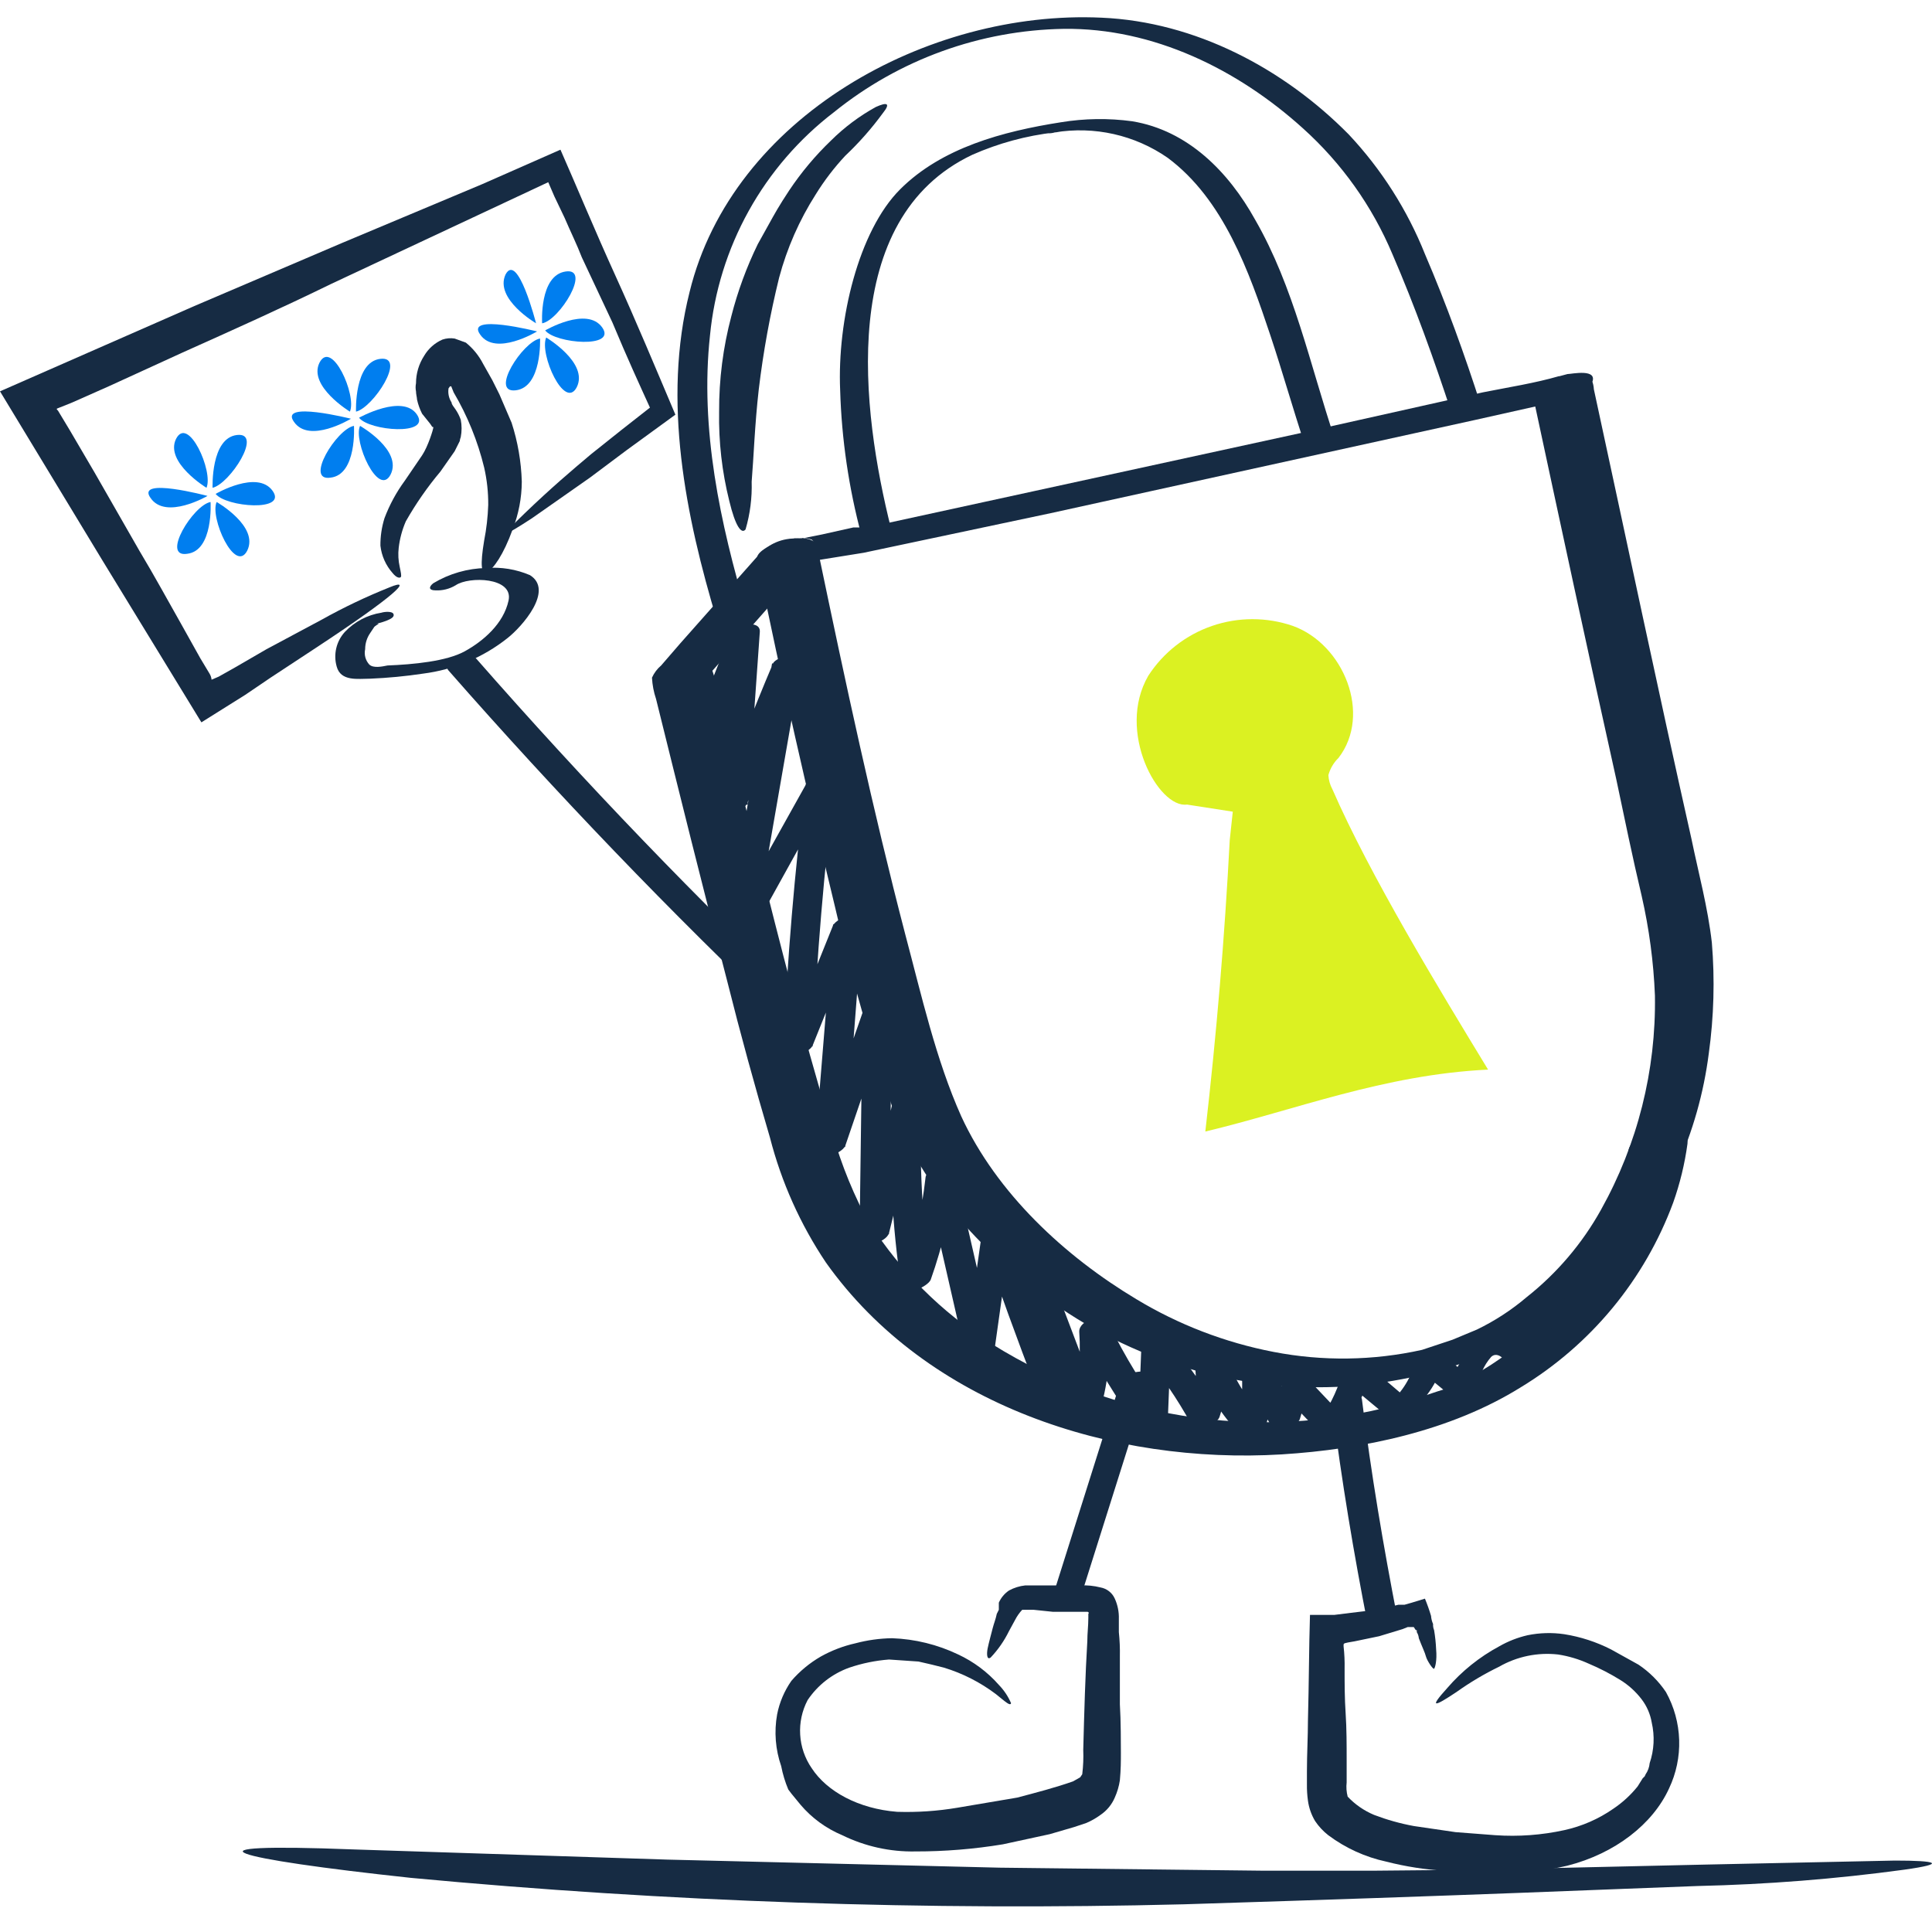 <svg width="112" height="112" viewBox="0 0 112 112" fill="none" xmlns="http://www.w3.org/2000/svg">
<g clip-path="url(#clip0_222_4152)">
<path d="M79.544 108.447H73.293L57.962 108.271L38.681 107.803L20.52 107.214C9.906 106.801 13.385 107.744 23.822 108.862C38.716 110.261 53.681 110.773 68.636 110.394C85.677 109.864 93.519 109.511 98.414 109.334C102.417 109.244 106.413 108.929 110.381 108.389C112.916 108.036 112.267 107.859 109.85 107.859L98.764 108.094L85.793 108.389L79.544 108.447Z" fill="#162B43"/>
<path d="M47.349 58.709C40.47 52.196 33.885 45.348 27.596 38.167C27.183 37.696 25.532 38.343 26.004 38.873C32.254 45.995 38.858 52.882 45.757 59.416C46.227 59.886 47.821 59.18 47.349 58.709Z" fill="#162B43"/>
<path d="M50.886 30.514H50.709L50.355 30.632L50.119 30.75L50.001 30.868C49.942 30.868 49.883 30.927 49.942 30.985C49.924 31.087 49.945 31.192 50.001 31.279C49.998 31.311 50.002 31.343 50.012 31.374C50.023 31.404 50.039 31.432 50.06 31.456C50.075 31.456 50.09 31.463 50.1 31.473C50.106 31.479 50.11 31.485 50.113 31.492C50.116 31.499 50.118 31.506 50.118 31.514H51.238L51.592 31.337C51.651 31.278 51.71 31.278 51.71 31.22C51.71 31.161 51.769 31.161 51.828 31.102V30.514C51.828 30.455 51.769 30.455 51.71 30.396H50.649L50.295 30.573L50.177 30.691C50.118 30.691 50.118 30.75 50.118 30.868V31.221H50.236L50.413 31.103H50.649L50.885 30.985H51.769C51.765 30.94 51.744 30.898 51.71 30.868C51.713 30.836 51.709 30.804 51.699 30.773C51.688 30.744 51.672 30.716 51.651 30.693V30.516L50.828 30.985H51.063L51.358 30.867L51.653 30.75C51.684 30.749 51.714 30.737 51.736 30.715C51.758 30.693 51.771 30.663 51.771 30.631V30.514L50.886 30.514Z" fill="#162B43"/>
<path d="M61.147 7.676C63.437 7.296 65.786 7.824 67.692 9.148C70.934 11.561 72.409 15.74 73.647 19.448C74.354 21.568 74.945 23.687 75.651 25.805C75.711 26.041 76.242 25.923 76.36 25.865C79.249 25.276 82.197 24.805 85.086 23.981C85.205 23.922 85.971 23.746 85.853 23.51C84.909 20.568 83.848 17.626 82.61 14.74C81.584 12.169 80.084 9.813 78.188 7.794C74.413 3.968 69.284 1.26 63.858 1.025C53.777 0.554 42.455 6.793 39.978 16.919C38.386 23.218 39.742 29.928 41.57 35.991C41.688 36.403 43.044 35.873 43.221 35.697L46.405 32.106L45.698 32.459L50.828 31.105C50.945 31.047 51.712 30.87 51.653 30.634C49.942 23.805 48.529 12.68 56.37 8.971C57.888 8.301 59.498 7.864 61.147 7.676C61.323 7.676 62.149 7.5 62.149 7.264C62.149 7.029 61.678 7.088 61.5 7.088C58.139 7.617 54.601 8.559 52.184 10.973C49.767 13.386 48.528 18.566 48.705 22.627C48.79 25.471 49.205 28.296 49.942 31.044L50.709 30.632L45.581 31.927C44.697 32.222 44.168 33.104 43.517 33.752L41.69 35.812L43.282 35.518C41.748 30.338 40.569 24.864 41.159 19.448C41.403 16.913 42.167 14.454 43.404 12.226C44.642 9.998 46.325 8.049 48.351 6.499C52.129 3.45 56.82 1.751 61.678 1.672C66.866 1.613 71.76 4.027 75.534 7.441C77.781 9.462 79.553 11.955 80.723 14.74C82.02 17.742 83.141 20.861 84.143 23.922L84.968 23.451C82.231 24.206 79.456 24.815 76.654 25.276L77.362 25.394C75.947 21.156 75.004 16.623 72.763 12.739C71.229 9.972 68.871 7.559 65.628 7.029C64.257 6.843 62.865 6.863 61.5 7.088C61.323 7.147 60.498 7.323 60.498 7.559C60.498 7.794 60.97 7.735 61.147 7.676Z" fill="#162B43"/>
<path d="M43.929 32.633C45.285 39.344 46.818 45.995 48.41 52.588C49.335 56.609 50.477 60.578 51.83 64.477C53.481 68.774 56.783 72.424 60.497 75.131C65.547 78.902 71.775 80.759 78.069 80.37C83.848 79.958 89.45 77.781 93.459 73.483C96.523 69.993 98.474 65.668 99.061 61.063C99.356 58.938 99.415 56.786 99.238 54.648C99.002 52.588 98.471 50.645 98.058 48.642C96.113 39.99 94.285 31.278 92.398 22.567C92.388 22.385 92.347 22.206 92.28 22.037L90.334 23.273L88.921 22.743L90.395 21.801C88.982 22.213 87.447 22.449 85.972 22.743L75.417 25.101L51.36 30.34L50.181 30.576H49.473L47.644 30.985L46.464 31.22H45.992C46.346 31.152 46.71 31.172 47.054 31.279L47.349 31.573C46.7 30.573 43.516 31.809 43.929 32.456C44.341 33.104 45.698 32.751 46.405 32.633L50.063 32.045L60.913 29.748L85.558 24.335L89.508 23.451C90.392 23.274 91.866 23.098 92.279 22.215C92.692 21.332 91.1 21.685 90.866 21.685C90.453 21.803 88.743 22.156 88.862 22.921C90.453 30.337 92.045 37.753 93.696 45.171C94.168 47.407 94.639 49.703 95.17 51.942C95.603 53.837 95.86 55.768 95.938 57.711C96.009 62.053 94.931 66.337 92.812 70.13C91.726 72.084 90.263 73.804 88.508 75.192C87.629 75.94 86.658 76.573 85.618 77.076L84.205 77.665L82.436 78.253C79.605 78.882 76.674 78.922 73.827 78.371C71.014 77.828 68.319 76.792 65.867 75.31C61.74 72.837 57.789 69.188 55.725 64.715C54.251 61.419 53.424 57.711 52.482 54.178C50.595 46.938 49.003 39.522 47.47 32.164C47.411 32.047 47.411 31.87 47.352 31.752C47.172 30.75 43.752 31.574 43.929 32.633Z" fill="#162B43"/>
<path d="M69.874 65.596C75.062 64.36 80.193 62.301 86.265 62.006C83.434 57.355 79.425 50.761 77.243 45.76C77.104 45.506 77.024 45.225 77.008 44.936C77.11 44.555 77.314 44.21 77.597 43.935C79.543 41.404 77.892 37.343 74.944 36.283C73.426 35.763 71.778 35.764 70.26 36.286C68.743 36.809 67.445 37.823 66.572 39.167C64.685 42.404 67.161 46.877 68.812 46.642L71.466 47.054L71.289 48.702C70.994 54.354 70.522 59.946 69.874 65.596Z" fill="#DBF122"/>
<path d="M43.987 32.163L39.447 37.284L38.327 38.579C38.099 38.772 37.918 39.013 37.796 39.285C37.818 39.706 37.897 40.122 38.032 40.521C39.388 45.995 40.744 51.47 42.159 56.884C42.926 59.947 43.751 62.947 44.636 65.95C45.299 68.528 46.395 70.976 47.879 73.189C53.773 81.489 64.507 84.903 74.295 84.313C79.012 84.019 84.083 82.959 88.152 80.428C92.227 77.957 95.345 74.181 96.997 69.716C97.39 68.61 97.667 67.466 97.825 66.303C98.001 64.949 94.522 65.537 94.404 66.715C93.885 70.481 92.146 73.975 89.451 76.662C88.236 77.899 86.846 78.95 85.324 79.782L84.616 80.135C84.206 80.362 83.771 80.54 83.319 80.665L81.018 81.431C76.939 82.526 72.673 82.741 68.504 82.061C64.335 81.381 60.36 79.821 56.842 77.487C54.114 75.648 51.82 73.237 50.12 70.423C49.225 68.683 48.532 66.847 48.056 64.949C46.522 59.888 45.226 54.708 43.929 49.586L42.16 42.582C41.865 41.346 41.688 39.992 41.276 38.815C41.276 38.756 41.217 38.697 41.217 38.638L41.1 39.109L47.173 32.222C47.763 31.633 46.701 31.221 46.23 31.221C45.809 31.198 45.389 31.27 45 31.433C44.612 31.597 44.266 31.846 43.989 32.163H43.987Z" fill="#162B43"/>
<path d="M44.814 12.562L43.93 14.152C43.278 15.489 42.764 16.889 42.396 18.331C41.917 20.136 41.679 21.996 41.688 23.864C41.656 25.609 41.855 27.35 42.278 29.043C42.631 30.515 42.985 30.986 43.221 30.691C43.484 29.794 43.603 28.86 43.575 27.925C43.693 26.514 43.752 24.629 43.987 22.569C44.248 20.388 44.642 18.226 45.167 16.094C45.623 14.386 46.339 12.758 47.29 11.267C47.785 10.467 48.358 9.718 49 9.03C49.8 8.274 50.53 7.446 51.18 6.558C51.652 5.97 51.416 5.911 50.767 6.205C49.817 6.729 48.944 7.383 48.173 8.148C47.265 9.019 46.455 9.986 45.755 11.032C45.167 11.915 44.814 12.562 44.814 12.562Z" fill="#162B43"/>
<path d="M39.566 39.638L39.389 40.58V40.698L39.507 40.816H40.096L40.745 40.58L40.863 40.463C40.981 40.404 41.04 40.345 41.04 40.227L41.217 39.344C41.236 39.327 41.249 39.305 41.254 39.281C41.259 39.256 41.257 39.23 41.246 39.207C41.239 39.192 41.229 39.178 41.217 39.167L41.04 39.049H40.509C40.28 39.044 40.055 39.105 39.861 39.226L39.684 39.343L39.507 39.579L39.566 39.638Z" fill="#162B43"/>
<path d="M41.688 42.699C42.396 40.639 43.162 38.696 43.99 36.694H42.338L41.629 46.703C41.57 47.527 43.163 47.056 43.339 46.527C44.224 43.76 45.285 41.111 46.407 38.463H44.756L42.103 53.826C41.985 54.532 43.516 54.12 43.754 53.767L48.353 45.467H46.702C46.053 50.529 45.641 55.65 45.405 60.771C45.405 61.595 46.939 61.065 47.115 60.594L50.004 53.413L48.294 53.59L47.233 66.598C47.174 67.423 48.767 66.951 49.002 66.422L51.714 58.475L50.004 58.652L49.827 71.719C49.768 72.485 51.361 72.073 51.537 71.484L53.422 63.832L51.712 64.008C51.536 67.529 51.714 71.058 52.243 74.543C52.361 75.249 53.777 74.602 53.953 74.19C54.656 72.21 55.13 70.156 55.368 68.068L53.658 68.422L55.959 78.487C56.077 79.135 57.551 78.663 57.669 78.134L58.613 71.423L56.903 71.777C57.905 74.719 58.967 77.662 60.087 80.547C60.322 81.195 61.856 80.724 61.797 80.076L61.148 74.543L59.437 74.956L62.09 82.019C62.326 82.667 63.682 82.196 63.8 81.666C64.254 80.06 64.414 78.385 64.272 76.722L62.562 77.192C63.573 79.182 64.736 81.091 66.041 82.902C66.336 83.314 67.692 83.02 67.692 82.49L67.869 78.017L66.217 78.428C67.299 79.702 68.248 81.082 69.048 82.549C69.343 83.079 70.582 82.549 70.698 82.137C71.101 80.902 71.182 79.585 70.934 78.311L69.225 78.781C69.766 80.355 70.629 81.799 71.76 83.02C72.114 83.432 73.234 83.079 73.412 82.549C73.716 81.499 73.817 80.4 73.706 79.311L72.055 79.9L73.706 82.667C74.001 83.196 75.24 82.667 75.357 82.254L75.947 80.253L74.295 80.724L76.36 82.9C76.772 83.312 77.656 82.959 77.951 82.547C78.681 81.651 79.205 80.605 79.485 79.484L77.834 79.955L80.31 82.015C80.724 82.369 81.372 82.133 81.785 81.839C82.743 81.051 83.424 79.979 83.73 78.778L82.079 79.252L84.084 80.9C84.496 81.195 85.558 81.018 85.675 80.43C85.742 79.776 86.01 79.159 86.442 78.663C86.737 78.369 87.21 78.663 87.326 79.135C87.443 79.606 88.861 79.252 89.037 78.781L90.039 75.721L88.505 76.25L89.567 76.957C90.039 77.31 91.572 76.604 90.864 76.132L89.861 75.367C89.585 75.256 89.277 75.248 88.995 75.345C88.713 75.443 88.476 75.638 88.327 75.896L87.328 79.017L89.038 78.663C88.743 77.427 87.21 77.31 86.207 77.604C85.205 77.898 84.262 79.311 83.966 80.606L85.618 80.194L83.672 78.546C83.534 78.464 83.38 78.411 83.221 78.39C83.061 78.369 82.899 78.381 82.745 78.425C82.59 78.47 82.446 78.545 82.322 78.647C82.197 78.748 82.095 78.874 82.021 79.017C81.749 79.996 81.17 80.862 80.37 81.489L81.844 81.312L79.427 79.252C79.289 79.17 79.135 79.117 78.975 79.097C78.816 79.076 78.654 79.088 78.499 79.132C78.345 79.176 78.201 79.251 78.076 79.353C77.952 79.454 77.849 79.581 77.775 79.723C77.484 80.726 77.005 81.665 76.362 82.49L77.954 82.195L75.891 80.019C75.477 79.606 74.416 79.96 74.239 80.49L73.65 82.432L75.3 81.961L73.65 79.254C73.354 78.724 71.939 79.195 71.998 79.783C72.049 80.773 71.95 81.765 71.704 82.725L73.354 82.313C72.285 81.156 71.462 79.794 70.937 78.31C70.701 77.722 69.05 78.134 69.227 78.781C69.415 79.961 69.335 81.168 68.992 82.313L70.642 81.901C69.837 80.424 68.868 79.042 67.753 77.781C67.458 77.368 66.161 77.604 66.161 78.193L65.984 82.666L67.635 82.195C66.337 80.486 65.211 78.652 64.274 76.721C63.98 76.132 62.564 76.486 62.564 77.192C62.673 78.777 62.514 80.369 62.093 81.901L63.802 81.548L61.149 74.543C60.913 73.896 59.38 74.308 59.439 74.955L60.088 80.547L61.798 80.076C60.678 77.192 59.618 74.249 58.614 71.306C58.437 70.659 57.022 71.07 56.904 71.6L55.957 78.31L57.667 78.016L55.366 67.951C55.248 67.303 53.715 67.715 53.656 68.246C53.423 70.353 52.949 72.426 52.243 74.426L53.953 74.131C53.453 70.742 53.275 67.312 53.422 63.889C53.422 63.065 51.83 63.477 51.712 64.066L49.825 71.777L51.535 71.541L51.712 58.533C51.771 57.709 50.178 58.179 50.002 58.709L47.231 66.656L49 66.479L50.002 53.471C50.061 52.647 48.528 53.176 48.292 53.648L45.403 60.828L47.113 60.652C47.349 55.531 47.762 50.41 48.41 45.348C48.469 44.582 46.936 44.995 46.759 45.407L42.16 53.648H43.811L46.465 38.401C46.582 37.694 44.99 38.048 44.813 38.46C43.634 41.226 42.572 43.993 41.629 46.818L43.339 46.642L44.047 36.636C44.106 35.87 42.573 36.224 42.396 36.695C41.512 38.755 40.745 40.816 39.978 42.935C39.802 43.582 41.513 43.346 41.689 42.758L41.688 42.699Z" fill="#162B43"/>
<path d="M64.98 80.018L60.911 92.908C60.793 93.379 62.445 93.203 62.621 92.673L66.689 79.782C66.866 79.311 65.156 79.488 64.98 80.018Z" fill="#162B43"/>
<path d="M77.243 81.606C77.774 85.844 78.482 90.082 79.307 94.261C79.425 94.908 81.135 94.496 81.017 93.849C80.192 89.611 79.483 85.431 78.954 81.135C78.895 80.547 77.184 80.961 77.243 81.606Z" fill="#162B43"/>
<path d="M45.698 103.739L45.875 103.974L46.406 104.621C47.06 105.392 47.889 105.997 48.823 106.388C50.143 107.036 51.598 107.359 53.069 107.33C54.767 107.332 56.464 107.194 58.14 106.917L60.852 106.329L62.265 105.917L62.973 105.681C63.265 105.557 63.542 105.399 63.798 105.211C64.164 104.963 64.451 104.616 64.624 104.21C64.768 103.891 64.868 103.554 64.92 103.208C64.979 102.561 64.979 102.089 64.979 101.619C64.979 101.148 64.979 99.735 64.92 98.793V96.027C64.93 95.556 64.91 95.085 64.861 94.616V93.85C64.874 93.445 64.793 93.042 64.625 92.673C64.551 92.506 64.437 92.36 64.293 92.247C64.149 92.134 63.98 92.058 63.8 92.026C63.415 91.928 63.017 91.889 62.621 91.908H59.436C59.105 91.943 58.785 92.043 58.493 92.202C58.233 92.377 58.029 92.622 57.903 92.909V93.321L57.785 93.556C57.726 93.85 57.608 94.145 57.549 94.38C57.49 94.616 57.313 95.263 57.255 95.558C57.196 95.853 57.196 96.264 57.431 96.087C57.861 95.633 58.219 95.117 58.493 94.556L58.846 93.908C58.956 93.693 59.095 93.495 59.26 93.32H59.908L61.028 93.437H63.033C63.092 93.437 63.151 93.496 63.092 93.555V93.79C63.092 94.261 63.033 94.673 63.033 95.144C62.915 97.087 62.856 99.206 62.797 101.443C62.816 101.914 62.796 102.387 62.739 102.855L62.621 103.032L62.208 103.267C61.205 103.621 60.085 103.915 58.965 104.209L55.486 104.798C54.337 104.991 53.172 105.07 52.007 105.033C49.766 104.857 47.938 103.856 47.054 102.502C46.659 101.928 46.428 101.258 46.387 100.563C46.345 99.868 46.494 99.175 46.818 98.558C47.401 97.688 48.248 97.028 49.235 96.675C49.98 96.422 50.753 96.264 51.536 96.204L53.247 96.321L54.014 96.498L54.722 96.675C55.806 97.005 56.824 97.524 57.729 98.206C58.318 98.677 58.554 98.913 58.613 98.736C58.444 98.343 58.204 97.984 57.906 97.677C57.25 96.932 56.447 96.331 55.547 95.911C54.348 95.337 53.043 95.017 51.714 94.969C50.997 94.98 50.285 95.079 49.592 95.263C48.89 95.42 48.215 95.678 47.587 96.028C46.942 96.4 46.364 96.878 45.877 97.441C45.47 98.024 45.188 98.686 45.051 99.384C44.87 100.388 44.952 101.422 45.287 102.386C45.377 102.85 45.514 103.303 45.698 103.739Z" fill="#162B43"/>
<path d="M95.346 102.974L95.228 103.091L94.933 103.563C94.531 104.064 94.055 104.5 93.52 104.858C92.667 105.451 91.705 105.871 90.689 106.094C89.374 106.382 88.024 106.481 86.68 106.388L84.379 106.211L81.961 105.857C81.176 105.713 80.406 105.497 79.66 105.213C79.08 104.971 78.557 104.61 78.126 104.153C78.055 103.884 78.035 103.605 78.067 103.328V102.034C78.067 101.15 78.067 100.209 78.008 99.326C77.949 98.443 77.948 97.619 77.948 96.737C77.957 96.304 77.938 95.871 77.889 95.442V95.324C77.948 95.264 77.83 95.264 78.539 95.147L79.952 94.853L81.308 94.441L81.603 94.323H81.957L82.075 94.5H82.133V94.617C82.2 94.724 82.24 94.845 82.251 94.971C82.428 95.442 82.605 95.795 82.664 96.03C82.723 96.265 83.077 96.796 83.136 96.737C83.195 96.677 83.313 96.265 83.254 95.618C83.238 95.243 83.198 94.87 83.136 94.5C83.089 94.388 83.069 94.267 83.077 94.147C83.011 93.998 82.971 93.838 82.959 93.675C82.859 93.336 82.74 93.002 82.605 92.675L81.838 92.91L81.424 93.028H81.071L79.774 93.323L78.3 93.499L77.356 93.617H75.941C75.882 95.5 75.882 97.56 75.823 99.738C75.823 100.68 75.764 101.681 75.764 102.68V103.446C75.76 103.761 75.779 104.076 75.823 104.388C75.88 104.805 76.021 105.205 76.236 105.566C76.446 105.879 76.705 106.158 77.003 106.39C78 107.136 79.147 107.658 80.364 107.921C81.484 108.208 82.629 108.386 83.783 108.452C86.14 108.792 88.539 108.692 90.859 108.157C93.631 107.451 95.813 105.743 96.754 103.683C97.172 102.804 97.374 101.838 97.343 100.866C97.312 99.893 97.05 98.942 96.577 98.091C96.155 97.463 95.614 96.923 94.985 96.502L93.394 95.619C92.541 95.184 91.626 94.886 90.68 94.736C89.975 94.633 89.257 94.653 88.558 94.795C87.978 94.928 87.422 95.146 86.907 95.442C85.765 96.057 84.746 96.874 83.9 97.856C82.78 99.092 83.192 98.915 84.43 98.091C85.213 97.532 86.041 97.04 86.907 96.62C87.942 96.026 89.14 95.779 90.327 95.913C90.938 96.008 91.533 96.186 92.096 96.442C92.728 96.709 93.34 97.024 93.924 97.385C94.401 97.679 94.821 98.058 95.162 98.503C95.466 98.899 95.669 99.364 95.752 99.856C95.933 100.637 95.892 101.452 95.633 102.211C95.612 102.444 95.531 102.667 95.398 102.859L95.346 102.974Z" fill="#162B43"/>
<path d="M22.112 35.518C21.3 35.646 20.553 36.039 19.989 36.636C19.747 36.902 19.576 37.225 19.494 37.576C19.411 37.926 19.419 38.291 19.517 38.637C19.753 39.52 20.756 39.344 21.463 39.344C22.49 39.301 23.513 39.203 24.529 39.05C26.319 38.823 28.012 38.111 29.423 36.99C30.249 36.342 32.136 34.223 30.721 33.341C29.921 33 29.051 32.859 28.185 32.928C27.102 32.95 26.044 33.254 25.117 33.811C24.822 34.047 24.881 34.223 25.235 34.223C25.648 34.246 26.059 34.143 26.414 33.929C27.181 33.4 29.775 33.458 29.482 34.812C29.189 36.166 28.008 37.167 26.947 37.754C25.885 38.342 23.939 38.52 22.465 38.578C22.171 38.637 21.64 38.755 21.404 38.52C21.297 38.401 21.22 38.26 21.179 38.106C21.138 37.952 21.134 37.791 21.168 37.635C21.168 37.298 21.271 36.97 21.463 36.694L21.699 36.34C21.817 36.222 22.112 36.105 21.817 36.163C21.521 36.222 22.76 35.987 22.819 35.693C22.878 35.398 22.288 35.459 22.112 35.518Z" fill="#162B43"/>
<path d="M26.652 25.57C26.661 25.49 26.681 25.411 26.711 25.335C26.775 25.005 26.775 24.665 26.711 24.334C26.638 24.127 26.539 23.929 26.416 23.746C26.298 23.569 26.18 23.451 26.18 23.334C26.021 23.09 25.958 22.797 26.003 22.51C26.062 22.451 26.062 22.392 26.121 22.392C26.129 22.392 26.137 22.393 26.144 22.396C26.151 22.399 26.158 22.404 26.163 22.409C26.169 22.415 26.173 22.421 26.176 22.428C26.179 22.436 26.18 22.443 26.18 22.451L26.298 22.745C27.098 24.103 27.694 25.57 28.067 27.101C28.23 27.815 28.309 28.545 28.303 29.277C28.279 29.969 28.201 30.658 28.067 31.337C27.831 32.75 27.89 33.339 28.244 33.162C28.598 32.986 29.188 32.161 29.718 30.69C30.064 29.808 30.244 28.87 30.249 27.923C30.215 26.763 30.017 25.614 29.659 24.509L28.952 22.863L28.539 22.038L28.008 21.096C27.764 20.619 27.423 20.199 27.006 19.862L26.357 19.626C26.12 19.588 25.877 19.608 25.649 19.685C25.205 19.88 24.833 20.209 24.587 20.628C24.281 21.101 24.117 21.653 24.116 22.217C24.085 22.372 24.085 22.532 24.116 22.688C24.116 22.864 24.175 23.041 24.175 23.159C24.237 23.445 24.336 23.722 24.469 23.983L24.941 24.571L25.059 24.748C25.118 24.748 25.118 24.748 25.118 24.807C25.118 24.866 24.824 25.867 24.47 26.395L23.468 27.866C22.977 28.534 22.58 29.267 22.288 30.042C22.128 30.557 22.048 31.093 22.053 31.632C22.119 32.222 22.366 32.777 22.76 33.221C22.996 33.515 23.173 33.515 23.232 33.456C23.291 33.398 23.232 33.162 23.173 32.868C23.09 32.502 23.07 32.124 23.114 31.751C23.176 31.223 23.315 30.707 23.527 30.22C24.106 29.2 24.777 28.235 25.532 27.336L26.357 26.159L26.652 25.57Z" fill="#162B43"/>
<path d="M27.949 10.678L19.812 14.092L11.264 17.742L0 22.686L5.955 32.517L11.675 41.875L14.211 40.285L15.685 39.285L18.28 37.578C22.937 34.517 23.999 33.458 22.584 34.048C21.227 34.59 19.907 35.219 18.633 35.932L15.449 37.635L13.621 38.695L12.677 39.226L12.265 39.403C12.253 39.278 12.213 39.157 12.147 39.05L11.616 38.167L10.497 36.165C9.73 34.812 8.963 33.399 8.08 31.927L5.484 27.395L4.07 24.982L3.361 23.804C3.243 23.687 3.302 23.746 3.302 23.687L4.186 23.333L6.309 22.392L10.555 20.449C13.444 19.154 16.333 17.859 19.223 16.447L31.782 10.562L32.137 11.384L32.727 12.62C33.08 13.445 33.434 14.152 33.729 14.918L35.498 18.685C36.382 20.804 37.09 22.335 37.678 23.63L36.028 24.924L34.258 26.335C33.138 27.277 31.959 28.277 30.426 29.749C28.892 31.221 29.128 31.16 30.839 30.043L34.199 27.689L36.322 26.1L39.153 24.039C38.032 21.393 36.853 18.565 35.674 15.976C34.495 13.386 33.373 10.678 32.49 8.677L27.949 10.678Z" fill="#162B43"/>
<path d="M8.727 28.867C9.611 30.162 12.029 28.749 12.029 28.749C12.029 28.749 7.842 27.631 8.727 28.867Z" fill="#007EEF"/>
<path d="M10.85 32.104C12.384 31.927 12.206 29.102 12.206 29.102C11.203 29.278 9.317 32.339 10.85 32.104Z" fill="#007EEF"/>
<path d="M10.201 25.452C9.552 26.806 11.97 28.278 11.97 28.278C12.383 27.336 10.908 24.04 10.201 25.452Z" fill="#007EEF"/>
<path d="M12.501 28.631C13.09 29.397 16.687 29.69 15.803 28.454C14.918 27.218 12.501 28.631 12.501 28.631Z" fill="#007EEF"/>
<path d="M12.324 28.278C13.326 28.043 15.271 25.041 13.739 25.217C12.207 25.394 12.324 28.278 12.324 28.278Z" fill="#007EEF"/>
<path d="M14.329 31.927C15.036 30.514 12.56 29.102 12.56 29.102C12.147 29.985 13.621 33.282 14.329 31.927Z" fill="#007EEF"/>
<path d="M17.04 24.452C17.925 25.747 20.343 24.275 20.343 24.275C20.343 24.275 16.156 23.216 17.04 24.452Z" fill="#007EEF"/>
<path d="M19.164 27.689C20.698 27.513 20.52 24.688 20.52 24.688C19.517 24.864 17.63 27.925 19.164 27.689Z" fill="#007EEF"/>
<path d="M18.515 21.037C17.866 22.392 20.284 23.863 20.284 23.863C20.697 22.921 19.223 19.625 18.515 21.037Z" fill="#007EEF"/>
<path d="M20.814 24.216C21.404 24.982 25.001 25.275 24.175 24.039C23.35 22.803 20.814 24.216 20.814 24.216Z" fill="#007EEF"/>
<path d="M20.638 23.863C21.64 23.628 23.585 20.626 22.053 20.802C20.521 20.979 20.638 23.863 20.638 23.863Z" fill="#007EEF"/>
<path d="M22.642 27.513C23.35 26.1 20.873 24.688 20.873 24.688C20.461 25.57 21.935 28.866 22.642 27.513Z" fill="#007EEF"/>
<path d="M27.832 19.389C28.716 20.684 31.134 19.213 31.134 19.213C31.134 19.213 26.947 18.153 27.832 19.389Z" fill="#007EEF"/>
<path d="M29.895 22.627C31.43 22.451 31.308 19.625 31.308 19.625C30.308 19.802 28.362 22.804 29.895 22.627Z" fill="#007EEF"/>
<path d="M29.305 15.916C28.657 17.329 31.075 18.742 31.075 18.742C31.075 18.742 30.013 14.563 29.305 15.916Z" fill="#007EEF"/>
<path d="M31.605 19.154C32.194 19.92 35.791 20.214 34.907 18.978C34.023 17.742 31.605 19.154 31.605 19.154Z" fill="#007EEF"/>
<path d="M31.428 18.743C32.431 18.566 34.317 15.505 32.783 15.74C31.249 15.976 31.428 18.743 31.428 18.743Z" fill="#007EEF"/>
<path d="M33.433 22.451C34.141 21.038 31.664 19.566 31.664 19.566C31.251 20.507 32.725 23.805 33.433 22.451Z" fill="#007EEF"/>
</g>
<defs>
<clipPath id="clip0_222_4152">
<rect width="112" height="109.511" fill="white" transform="translate(0 1)"/>
</clipPath>
</defs>
</svg>

